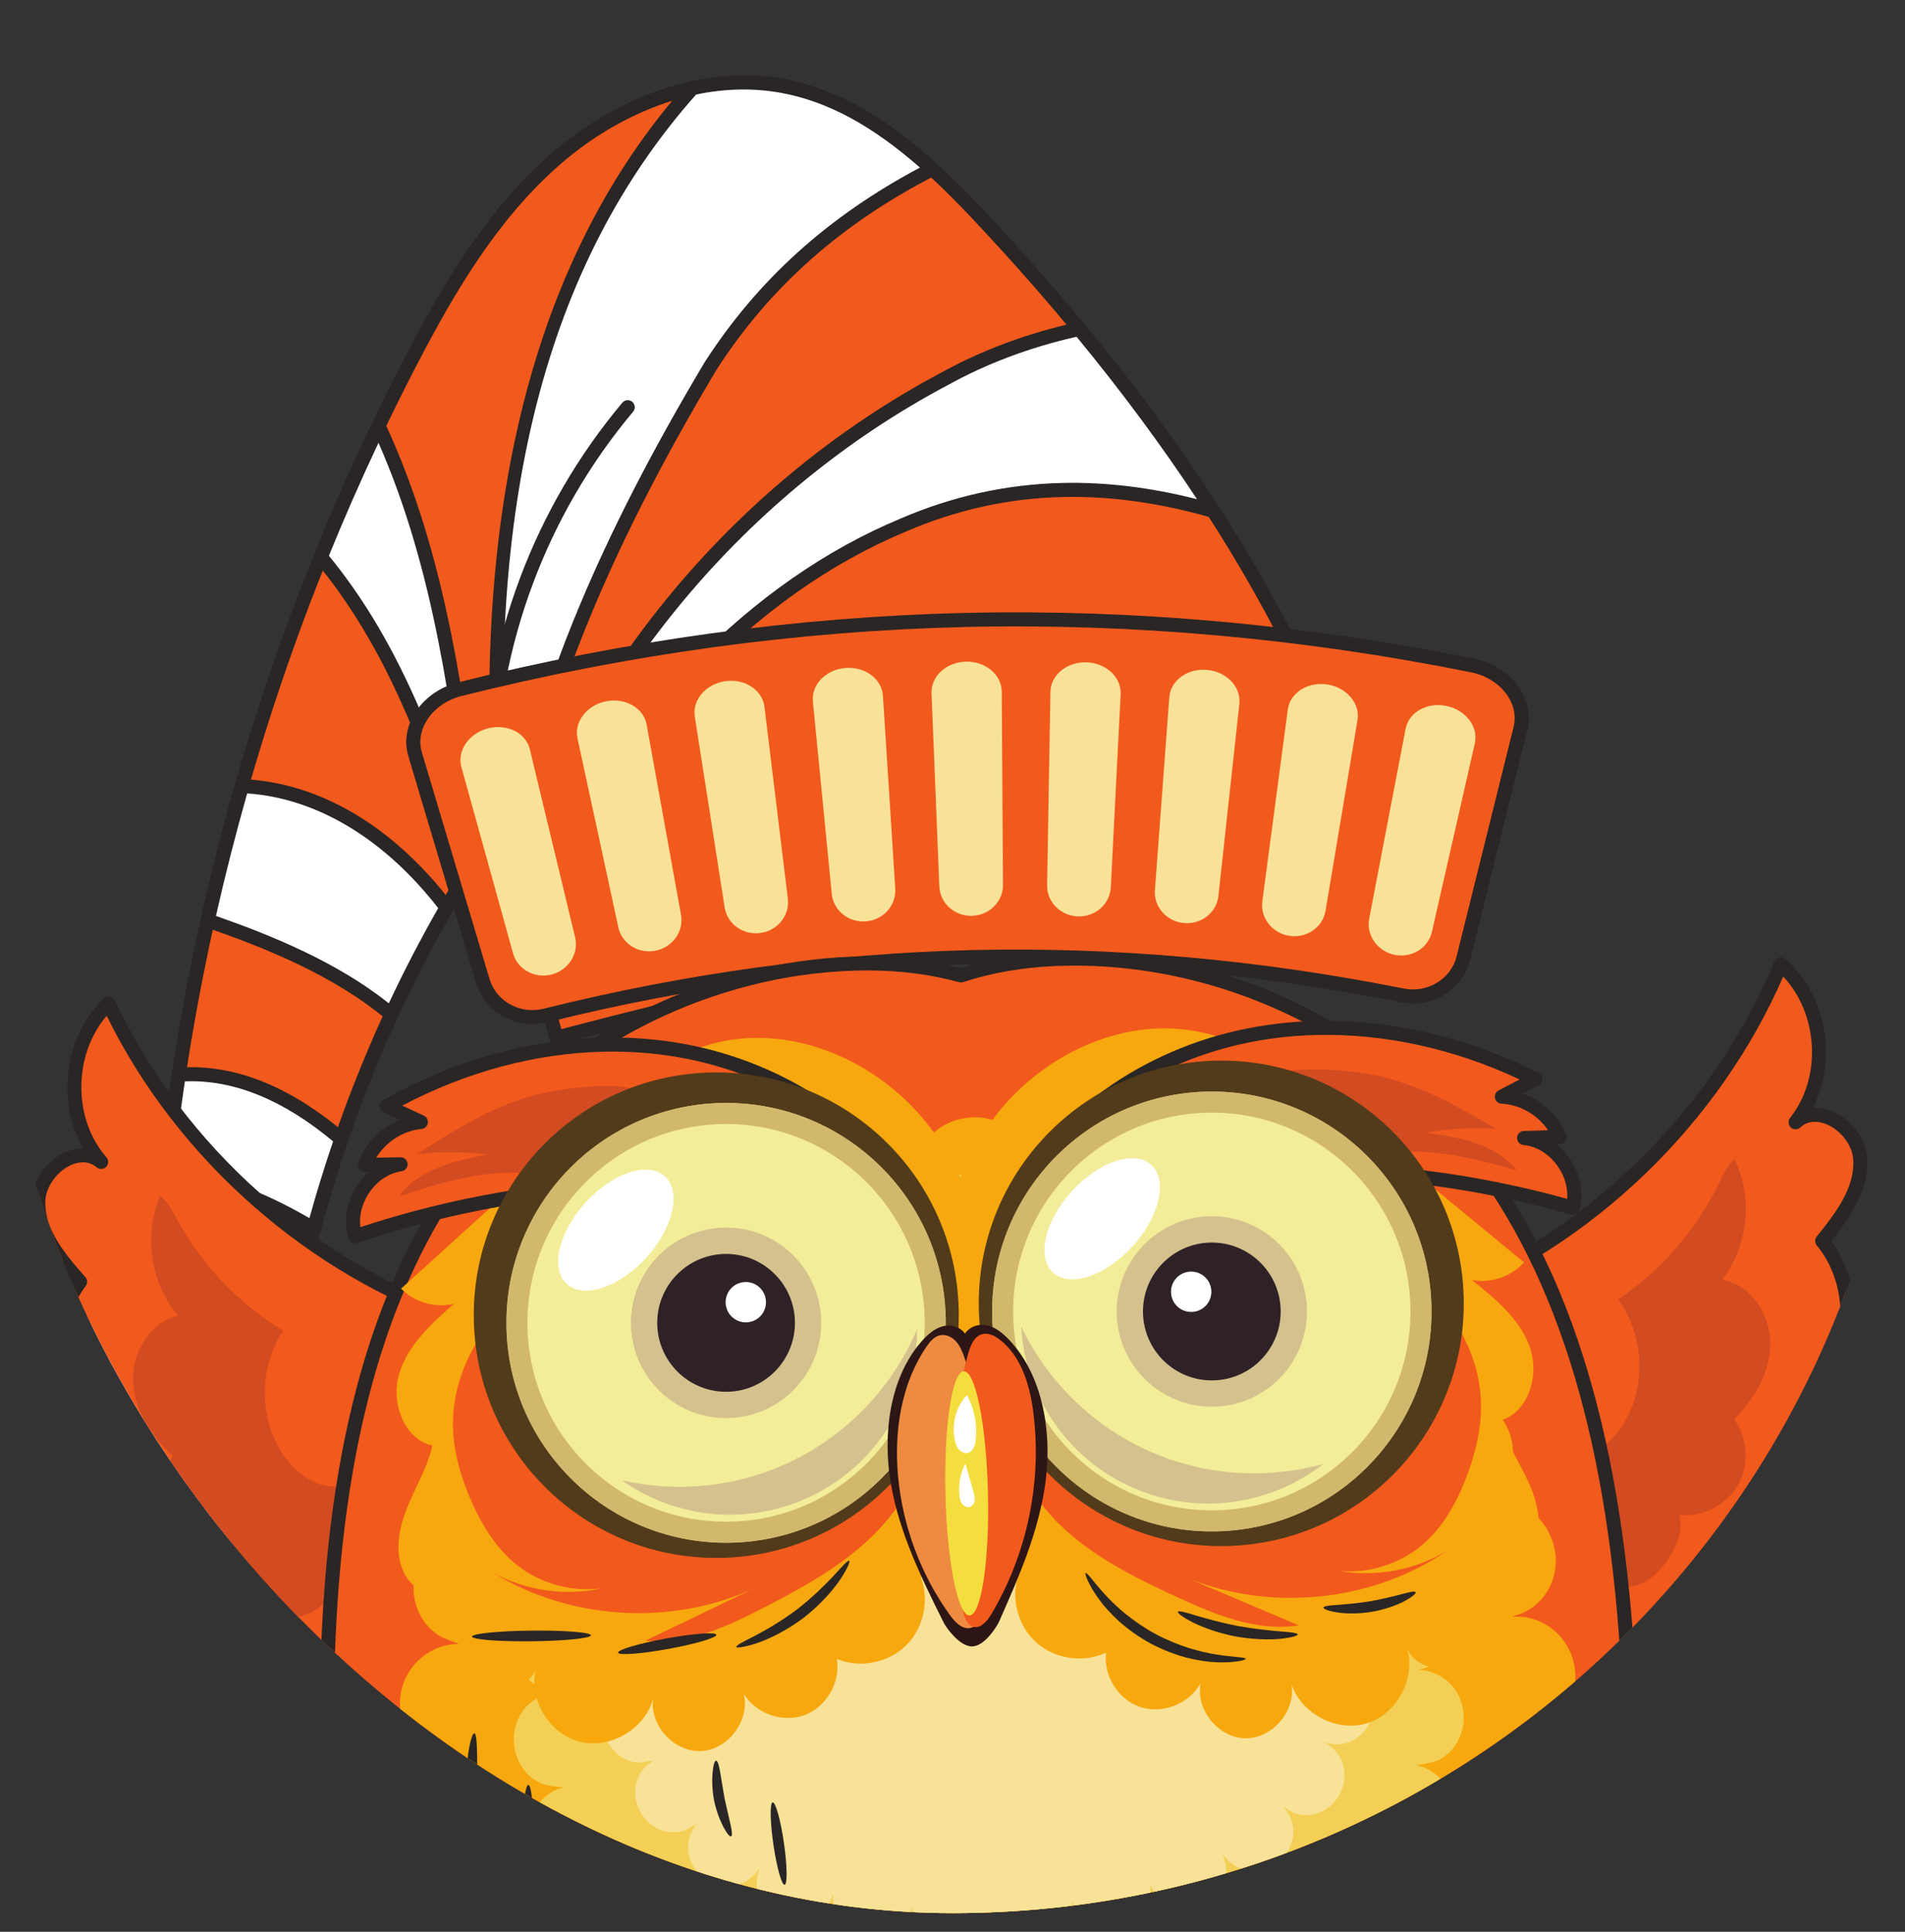 <svg width="72" height="73" viewBox="0 0 72 73" fill="none" xmlns="http://www.w3.org/2000/svg">
<rect x="0" y="0" width="72" height="73" fill="#333333" stroke="none"/>
<g clip-path="url(#clip0_5605_48582)">
<path d="M5.791 51.804C7.343 52.517 8.895 53.23 10.447 53.942C11.339 45.824 14.242 37.934 18.826 31.178C19.56 33.856 20.295 36.535 21.029 39.214C31.258 36.508 41.668 34.483 52.165 33.158C49.648 23.803 43.931 15.598 37.34 8.502C35.174 6.171 32.702 3.826 29.574 3.249C26.511 2.683 23.327 3.975 20.981 6.026C18.635 8.077 17.004 10.814 15.564 13.578C9.434 25.344 6.061 38.537 5.791 51.804Z" fill="#F2591D"/>
<path d="M6.06 51.635L10.225 53.548C11.168 45.507 14.062 37.728 18.607 31.028C18.665 30.943 18.767 30.898 18.87 30.916C18.972 30.933 19.055 31.007 19.082 31.108L21.215 38.89C31.244 36.249 41.54 34.245 51.829 32.933C49.588 24.84 44.782 16.904 37.145 8.683C35.103 6.484 32.66 4.089 29.526 3.51C29.001 3.413 28.457 3.37 27.908 3.383C25.622 3.437 23.161 4.473 21.156 6.226C18.796 8.289 17.187 11.038 15.799 13.701C9.722 25.367 6.355 38.481 6.06 51.635ZM10.454 54.208C10.414 54.209 10.374 54.201 10.337 54.184L5.681 52.045C5.584 52.001 5.524 51.904 5.526 51.799C5.797 38.504 9.186 25.245 15.329 13.456C16.741 10.746 18.381 7.946 20.806 5.826C22.904 3.992 25.488 2.909 27.895 2.852C28.481 2.838 29.062 2.884 29.623 2.987C32.76 3.567 35.279 5.893 37.534 8.321C45.323 16.707 50.193 24.808 52.421 33.089C52.441 33.163 52.428 33.242 52.386 33.306C52.343 33.37 52.275 33.412 52.199 33.422C41.746 34.741 31.281 36.776 21.097 39.471C20.955 39.508 20.811 39.425 20.773 39.284L18.724 31.808C14.346 38.427 11.578 46.078 10.711 53.971C10.702 54.056 10.652 54.131 10.578 54.174C10.54 54.196 10.497 54.207 10.454 54.208Z" fill="#292625"/>
<path d="M6.757 40.61C6.561 41.896 6.393 43.186 6.255 44.48C8.231 44.575 10.096 45.38 11.859 46.436C12.165 45.295 12.514 44.165 12.899 43.047C11.111 41.516 9.012 40.442 6.757 40.61Z" fill="white"/>
<path d="M6.549 44.233C8.156 44.362 9.806 44.939 11.695 46.031C11.959 45.076 12.259 44.103 12.59 43.133C10.702 41.555 8.822 40.791 6.988 40.863C6.818 41.996 6.671 43.127 6.549 44.233ZM11.866 46.702C11.817 46.703 11.767 46.69 11.724 46.664C9.674 45.437 7.933 44.827 6.243 44.745C6.17 44.742 6.102 44.708 6.054 44.653C6.007 44.597 5.984 44.524 5.992 44.452C6.127 43.182 6.296 41.876 6.495 40.57C6.514 40.448 6.615 40.355 6.738 40.346C6.849 40.337 6.96 40.332 7.071 40.329C9.049 40.283 11.069 41.13 13.072 42.845C13.155 42.916 13.186 43.031 13.15 43.134C12.761 44.264 12.413 45.398 12.116 46.505C12.095 46.585 12.037 46.651 11.96 46.682C11.929 46.695 11.898 46.701 11.866 46.702Z" fill="#292625"/>
<path d="M9.144 29.706C8.664 31.386 8.231 33.079 7.851 34.785C10.291 35.628 12.864 36.703 14.791 38.338C15.425 36.96 16.124 35.611 16.88 34.296C14.94 31.742 12.229 29.833 9.144 29.706Z" fill="white"/>
<path d="M8.162 34.612C10.214 35.33 12.731 36.345 14.695 37.915C15.262 36.705 15.889 35.497 16.562 34.317C14.521 31.693 11.97 30.163 9.342 29.982C8.903 31.53 8.506 33.085 8.162 34.612ZM14.797 38.603C14.733 38.605 14.669 38.583 14.62 38.54C12.617 36.842 9.904 35.776 7.765 35.036C7.637 34.992 7.563 34.859 7.592 34.727C7.966 33.05 8.402 31.335 8.89 29.632C8.923 29.514 9.037 29.431 9.155 29.44C12.064 29.561 14.882 31.228 17.091 34.135C17.156 34.22 17.163 34.335 17.11 34.428C16.354 35.744 15.655 37.097 15.032 38.449C14.997 38.524 14.929 38.579 14.848 38.597C14.832 38.601 14.814 38.603 14.797 38.603Z" fill="#292625"/>
<path d="M19.253 32.732C20.441 25.947 23.239 19.892 26.864 13.819C29.101 10.347 31.992 8.052 35.234 6.39C33.584 4.891 31.736 3.648 29.575 3.249C28.44 3.039 27.289 3.085 26.17 3.33C19.419 10.877 18.174 21.478 18.959 31.659C19.057 32.017 19.155 32.375 19.253 32.732" fill="white"/>
<path d="M26.31 3.572C20.602 9.997 18.28 19.138 19.214 31.513C20.366 25.86 22.684 20.304 26.636 13.683C28.634 10.582 31.296 8.177 34.77 6.333C32.945 4.732 31.271 3.832 29.526 3.51C28.502 3.321 27.41 3.342 26.31 3.572ZM19.259 32.998C19.137 33.001 19.029 32.92 18.997 32.803L18.703 31.73C18.698 31.713 18.695 31.697 18.694 31.68C17.734 19.223 20.183 9.625 25.972 3.153C26.01 3.111 26.059 3.083 26.113 3.071C27.31 2.809 28.503 2.781 29.623 2.987C31.559 3.345 33.398 4.364 35.412 6.194C35.477 6.252 35.508 6.339 35.497 6.425C35.486 6.512 35.432 6.587 35.355 6.627C31.797 8.45 29.093 10.85 27.087 13.963C22.901 20.976 20.564 26.781 19.514 32.778C19.492 32.901 19.389 32.992 19.265 32.998C19.263 32.998 19.261 32.998 19.259 32.998Z" fill="#292625"/>
<path d="M34.143 19.84C38.115 18.122 42.052 18.21 45.843 19.302C44.307 16.916 42.606 14.625 40.791 12.432C39.008 12.82 37.289 13.434 35.679 14.327C28.204 18.29 22.052 25.347 19.515 33.691C19.617 34.064 19.72 34.438 19.822 34.811C22.892 28.387 27.751 22.491 34.143 19.84" fill="white"/>
<path d="M19.792 33.695L19.892 34.063C23.382 27.063 28.387 21.94 34.041 19.595C35.99 18.752 38.045 18.299 40.144 18.25C41.778 18.211 43.49 18.418 45.241 18.864C43.893 16.82 42.364 14.759 40.69 12.726C38.925 13.125 37.284 13.741 35.808 14.56C28.216 18.584 22.235 25.732 19.792 33.695ZM19.828 35.077C19.818 35.077 19.808 35.077 19.798 35.075C19.688 35.066 19.596 34.988 19.566 34.881L19.259 33.761C19.246 33.713 19.247 33.662 19.261 33.614C21.731 25.489 27.822 18.192 35.555 14.092C37.116 13.227 38.86 12.58 40.734 12.172C40.83 12.15 40.932 12.186 40.995 12.262C42.873 14.532 44.571 16.84 46.042 19.121C46.085 19.167 46.112 19.228 46.113 19.296C46.117 19.443 46.001 19.564 45.854 19.568C45.853 19.568 45.851 19.568 45.849 19.568C45.823 19.568 45.796 19.565 45.77 19.557C43.836 19 41.947 18.739 40.156 18.781C38.126 18.828 36.138 19.267 34.248 20.084C28.542 22.45 23.505 27.72 20.061 34.926C20.018 35.017 19.927 35.074 19.828 35.077Z" fill="#292625"/>
<path d="M12.125 21.048C14.896 24.376 16.427 28.589 17.733 32.867C17.833 32.705 17.936 32.544 18.038 32.384C17.343 26.789 16.693 21.218 14.31 16.102C13.531 17.728 12.801 19.377 12.125 21.048" fill="white"/>
<path d="M12.431 21.001C14.857 23.963 16.333 27.524 17.712 31.899C17.077 26.788 16.41 21.516 14.305 16.732C13.63 18.165 13.001 19.598 12.431 21.001ZM17.74 33.132C17.727 33.133 17.713 33.132 17.699 33.13C17.596 33.117 17.51 33.044 17.48 32.944C16.019 28.159 14.515 24.334 11.922 21.218C11.86 21.143 11.843 21.04 11.88 20.949C12.538 19.321 13.275 17.651 14.071 15.987C14.115 15.894 14.216 15.837 14.312 15.836C14.415 15.836 14.508 15.896 14.551 15.989C16.897 21.027 17.588 26.589 18.255 31.968L18.302 32.351C18.31 32.412 18.296 32.474 18.263 32.526L18.166 32.678C18.097 32.788 18.027 32.897 17.959 33.007C17.912 33.084 17.828 33.13 17.74 33.132Z" fill="#292625"/>
<path d="M18.474 29.688C18.47 29.688 18.467 29.688 18.463 29.688C18.317 29.685 18.2 29.564 18.202 29.418C18.298 24.231 20.187 19.188 23.522 15.217C23.617 15.104 23.784 15.09 23.896 15.184C24.008 15.279 24.022 15.446 23.928 15.559C20.671 19.437 18.826 24.362 18.733 29.427C18.73 29.57 18.616 29.684 18.474 29.688Z" fill="#292625"/>
<path d="M52.973 37.61C42.083 35.436 31.426 35.686 20.65 38.367C19.621 38.643 18.549 38.079 18.249 37.074C17.395 34.215 16.541 31.356 15.688 28.497C15.387 27.492 16.127 26.38 17.348 26.052C30.099 22.851 42.808 22.553 55.695 25.154C56.93 25.425 57.721 26.501 57.468 27.52C56.749 30.415 56.03 33.311 55.311 36.206C55.058 37.224 54.014 37.838 52.973 37.61Z" fill="#F2591D"/>
<path d="M36.762 35.902C42.115 35.777 47.586 36.264 53.025 37.35C53.948 37.551 54.842 36.992 55.053 36.142L57.21 27.456C57.301 27.089 57.231 26.693 57.012 26.341C56.726 25.88 56.225 25.542 55.638 25.414C49.248 24.124 42.8 23.545 36.476 23.693C30.153 23.841 23.738 24.721 17.412 26.309C16.835 26.464 16.351 26.825 16.087 27.298C15.885 27.661 15.833 28.059 15.941 28.421L18.503 36.997C18.714 37.706 19.397 38.188 20.162 38.171C20.303 38.167 20.444 38.147 20.581 38.11C25.967 36.77 31.41 36.028 36.762 35.902ZM53.463 37.922C53.28 37.927 53.096 37.909 52.916 37.87C47.52 36.793 42.088 36.309 36.775 36.433C31.461 36.558 26.058 37.295 20.713 38.624C20.54 38.671 20.357 38.697 20.174 38.702C19.171 38.725 18.274 38.087 17.994 37.15L15.433 28.573C15.284 28.073 15.351 27.528 15.624 27.04C15.957 26.442 16.56 25.988 17.278 25.795C23.648 24.196 30.101 23.311 36.464 23.162C42.827 23.013 49.314 23.596 55.748 24.894C56.478 25.054 57.102 25.479 57.463 26.061C57.758 26.536 57.851 27.077 57.725 27.584L55.568 36.27C55.332 37.219 54.467 37.899 53.463 37.922Z" fill="#292625"/>
<path d="M21.736 35.417C21.885 36.035 21.487 36.66 20.85 36.825C20.213 36.99 19.561 36.638 19.391 36.026C18.74 33.679 18.089 31.332 17.438 28.985C17.268 28.373 17.716 27.713 18.441 27.525C19.166 27.337 19.876 27.696 20.025 28.314C20.596 30.681 21.166 33.049 21.736 35.417Z" fill="#F8E298"/>
<path d="M25.739 34.572C25.852 35.197 25.421 35.798 24.777 35.926C24.133 36.054 23.504 35.664 23.37 35.043C22.855 32.662 22.341 30.282 21.826 27.901C21.692 27.28 22.175 26.648 22.907 26.502C23.64 26.357 24.327 26.757 24.44 27.382C24.873 29.779 25.306 32.175 25.739 34.572Z" fill="#F8E298"/>
<path d="M29.777 33.961C29.854 34.592 29.389 35.166 28.74 35.257C28.091 35.347 27.487 34.922 27.389 34.294C27.012 31.888 26.635 29.481 26.259 27.075C26.161 26.447 26.678 25.844 27.416 25.741C28.154 25.638 28.816 26.077 28.893 26.708C29.188 29.126 29.482 31.544 29.777 33.961Z" fill="#F8E298"/>
<path d="M33.837 33.584C33.877 34.218 33.381 34.765 32.729 34.818C32.077 34.87 31.498 34.411 31.436 33.779C31.199 31.355 30.961 28.931 30.723 26.507C30.661 25.875 31.211 25.302 31.953 25.242C32.695 25.181 33.33 25.658 33.371 26.292C33.526 28.723 33.681 31.153 33.837 33.584Z" fill="#F8E298"/>
<path d="M37.908 33.44C37.912 34.076 37.386 34.593 36.732 34.608C36.078 34.624 35.527 34.132 35.502 33.497C35.403 31.063 35.305 28.63 35.207 26.196C35.181 25.561 35.763 25.021 36.507 25.003C37.251 24.986 37.857 25.498 37.861 26.134C37.877 28.569 37.893 31.005 37.908 33.44Z" fill="#F8E298"/>
<path d="M41.983 33.532C41.951 34.166 41.394 34.652 40.74 34.63C40.087 34.608 39.565 34.085 39.576 33.449C39.617 31.014 39.659 28.579 39.701 26.144C39.711 25.509 40.324 25.003 41.067 25.028C41.811 25.053 42.388 25.6 42.355 26.235C42.231 28.667 42.107 31.099 41.983 33.532Z" fill="#F8E298"/>
<path d="M46.051 33.857C45.982 34.489 45.398 34.942 44.746 34.882C44.094 34.822 43.602 34.27 43.65 33.636C43.831 31.208 44.012 28.779 44.194 26.35C44.241 25.716 44.881 25.247 45.623 25.315C46.365 25.383 46.91 25.962 46.842 26.593C46.578 29.015 46.314 31.436 46.051 33.857Z" fill="#F8E298"/>
<path d="M50.099 34.418C49.995 35.044 49.384 35.463 48.735 35.365C48.086 35.268 47.627 34.688 47.71 34.058C48.031 31.644 48.351 29.23 48.672 26.815C48.755 26.185 49.423 25.753 50.161 25.864C50.9 25.976 51.412 26.585 51.307 27.212C50.904 29.614 50.502 32.016 50.099 34.418Z" fill="#F8E298"/>
<path d="M54.12 35.213C53.979 35.832 53.344 36.215 52.7 36.079C52.056 35.944 51.629 35.339 51.749 34.715C52.208 32.323 52.667 29.931 53.126 27.539C53.246 26.915 53.939 26.523 54.672 26.677C55.404 26.831 55.883 27.469 55.742 28.089C55.201 30.463 54.661 32.838 54.12 35.213Z" fill="#F8E298"/>
<path d="M12.17 53.332C12.237 56.221 9.952 58.618 7.066 58.685C4.179 58.753 1.784 56.465 1.717 53.576C1.649 50.687 3.934 48.29 6.821 48.223C9.707 48.155 12.102 50.443 12.17 53.332Z" fill="white"/>
<path d="M6.827 48.489C4.092 48.553 1.918 50.832 1.982 53.57C2.047 56.309 4.324 58.484 7.06 58.42C9.796 58.356 11.969 56.076 11.905 53.338C11.841 50.6 9.563 48.425 6.827 48.489ZM7.072 58.951C4.044 59.022 1.523 56.614 1.452 53.583C1.381 50.552 3.787 48.028 6.815 47.958C9.843 47.887 12.364 50.295 12.435 53.326C12.506 56.357 10.101 58.88 7.072 58.951Z" fill="#292625"/>
<path d="M10.95 54.024C10.599 55.237 9.844 56.33 8.834 57.088C9.497 56.962 10.081 56.524 10.445 55.955C10.809 55.387 10.964 54.699 10.95 54.024Z" fill="#D3CFD2"/>
<path d="M7.922 50.148C9.315 50.952 10.198 52.567 10.123 54.175C10.39 53.328 10.395 52.377 10.008 51.578C9.622 50.779 8.808 50.168 7.922 50.148Z" fill="#D3CFD2"/>
<path d="M8.416 56.019C8.935 55.703 9.205 55.071 9.207 54.463C9.209 53.855 8.978 53.268 8.681 52.737C8.56 52.522 8.398 52.292 8.154 52.259C8.606 53.464 8.996 54.87 8.416 56.019Z" fill="#D3CFD2"/>
<path d="M4.927 55.877C5.248 55.922 5.575 55.882 5.894 55.826C6.475 55.724 7.046 55.566 7.598 55.358C7.369 55.783 7.033 56.15 6.629 56.414C6.467 56.52 6.291 56.611 6.1 56.653C5.84 56.709 5.567 56.668 5.311 56.594C4.58 56.383 3.933 55.895 3.529 55.251C3.965 55.524 4.418 55.804 4.927 55.877Z" fill="#D3CFD2"/>
<path d="M6.277 57.114C6.83 57.265 7.44 57.197 7.947 56.93C7.999 56.903 8.075 56.879 8.105 56.929C8.12 56.953 8.115 56.984 8.107 57.012C8.001 57.409 7.569 57.663 7.159 57.649C6.748 57.634 6.37 57.397 6.096 57.091C6.156 57.08 6.218 57.098 6.277 57.114Z" fill="#D3CFD2"/>
<path d="M5.226 54.973C5.06 55.11 4.819 55.124 4.614 55.061C4.408 54.998 4.231 54.868 4.062 54.736C3.687 54.442 3.32 54.109 3.129 53.673C2.81 52.946 3.047 52.088 3.443 51.401C3.391 52.052 3.343 52.734 3.6 53.334C3.862 53.949 4.983 54.351 5.226 54.973Z" fill="#D3CFD2"/>
<path d="M6.833 51.12C6.456 50.745 5.869 50.615 5.357 50.754C4.844 50.892 4.415 51.282 4.185 51.761C3.995 51.364 4.139 50.859 4.459 50.558C4.779 50.256 5.241 50.139 5.679 50.161C5.958 50.174 6.241 50.243 6.467 50.407C6.692 50.571 6.851 50.842 6.833 51.12Z" fill="#D3CFD2"/>
<path d="M64.066 60.778C63.266 61.388 62.334 61.921 61.328 61.908C59.666 61.885 58.409 60.423 57.55 58.998C55.739 55.995 54.631 52.57 54.337 49.075C60.129 46.858 64.932 42.178 67.303 36.444C68.971 37.886 69.234 40.682 67.863 42.409C68.718 41.612 70.228 42.623 70.307 43.79C70.387 44.956 69.607 45.986 68.87 46.893C70.051 48.32 70.146 50.542 69.09 52.064C68.656 55.48 66.803 58.692 64.066 60.778Z" fill="#F2591D"/>
<path d="M54.619 49.251C54.934 52.633 56.024 55.953 57.778 58.862C58.88 60.69 60.076 61.625 61.332 61.642C62.118 61.654 62.927 61.312 63.906 60.567C66.605 58.51 68.399 55.399 68.827 52.031C68.832 51.989 68.848 51.948 68.872 51.913C69.863 50.486 69.774 48.401 68.665 47.063C68.585 46.966 68.584 46.824 68.664 46.726C69.43 45.783 70.113 44.85 70.043 43.808C69.994 43.09 69.251 42.375 68.57 42.391C68.368 42.395 68.191 42.467 68.044 42.604C67.943 42.699 67.785 42.699 67.683 42.605C67.582 42.51 67.57 42.353 67.656 42.244C68.87 40.716 68.724 38.312 67.397 36.902C64.986 42.45 60.244 47.037 54.619 49.251ZM61.438 62.173C61.4 62.174 61.363 62.174 61.325 62.173C59.873 62.154 58.527 61.132 57.323 59.136C55.493 56.101 54.37 52.629 54.073 49.097C54.063 48.979 54.132 48.869 54.243 48.827C59.936 46.647 64.727 41.98 67.058 36.343C67.091 36.264 67.159 36.206 67.242 36.186C67.326 36.166 67.412 36.188 67.477 36.244C69.037 37.592 69.441 40.039 68.526 41.861C69.51 41.815 70.503 42.755 70.572 43.772C70.651 44.938 69.961 45.955 69.209 46.896C70.32 48.395 70.385 50.608 69.345 52.162C68.884 55.645 67.022 58.86 64.227 60.989C63.194 61.777 62.308 62.153 61.438 62.173Z" fill="#292625"/>
<path d="M63.458 57.25C63.627 57.771 63.413 58.34 63.123 58.805C62.832 59.272 62.438 59.705 61.917 59.883C61.117 60.157 60.201 59.737 59.69 59.063C59.18 58.388 59.006 57.516 58.959 56.672C58.935 56.234 58.944 55.78 59.123 55.38C59.166 55.286 59.221 55.192 59.31 55.14C59.394 55.091 59.494 55.086 59.59 55.075C60.407 54.979 61.075 54.346 61.468 53.623C62.228 52.223 62.099 50.386 61.152 49.105C62.785 48.004 64.119 46.465 64.978 44.691C65.133 44.37 65.282 44.031 65.555 43.801C66.266 45.243 66.08 47.083 65.094 48.352C66.167 48.542 66.906 49.665 66.909 50.755C66.911 51.846 66.314 52.864 65.54 53.631C66.062 54.339 66.12 55.359 65.681 56.121C65.243 56.884 64.332 57.346 63.458 57.25Z" fill="#D34B20"/>
<path d="M8.477 62.079C9.305 62.651 10.26 63.14 11.264 63.08C12.923 62.979 14.111 61.46 14.902 59.997C16.571 56.912 17.518 53.439 17.647 49.934C11.759 47.99 6.742 43.54 4.105 37.924C2.506 39.442 2.374 42.247 3.824 43.908C2.933 43.152 1.472 44.232 1.448 45.401C1.424 46.571 2.25 47.563 3.029 48.434C1.916 49.915 1.925 52.139 3.051 53.61C3.645 57.001 5.645 60.124 8.477 62.079Z" fill="#F2591D"/>
<path d="M3.118 43.922C2.437 43.938 1.728 44.688 1.712 45.407C1.691 46.452 2.416 47.351 3.226 48.258C3.311 48.352 3.317 48.493 3.241 48.594C2.197 49.982 2.205 52.069 3.261 53.449C3.287 53.483 3.304 53.522 3.311 53.565C3.897 56.909 5.834 59.932 8.627 61.861C9.599 62.532 10.402 62.836 11.154 62.819C11.195 62.825 11.216 62.817 11.248 62.815C12.501 62.739 13.652 61.748 14.668 59.871C16.284 56.883 17.218 53.516 17.373 50.122C11.651 48.174 6.699 43.814 4.032 38.385C2.772 39.855 2.74 42.264 4.023 43.733C4.115 43.838 4.11 43.995 4.013 44.095C3.916 44.193 3.758 44.201 3.652 44.111C3.499 43.981 3.319 43.918 3.118 43.922ZM11.167 63.35C11.167 63.35 11.167 63.35 11.166 63.35C10.297 63.37 9.394 63.036 8.325 62.298C5.434 60.301 3.423 57.178 2.8 53.719C1.688 52.216 1.649 50.003 2.69 48.453C1.893 47.548 1.158 46.565 1.182 45.396C1.203 44.378 2.156 43.394 3.136 43.391C2.137 41.615 2.426 39.151 3.922 37.731C3.983 37.673 4.068 37.647 4.153 37.663C4.237 37.679 4.308 37.734 4.344 37.811C6.937 43.333 11.941 47.77 17.73 49.682C17.842 49.718 17.916 49.825 17.912 49.944C17.781 53.486 16.821 57.006 15.135 60.124C14.026 62.173 12.729 63.257 11.28 63.345C11.242 63.347 11.204 63.349 11.167 63.35Z" fill="#292625"/>
<path d="M8.78 58.529C8.637 59.058 8.877 59.616 9.188 60.067C9.501 60.52 9.915 60.934 10.443 61.088C11.255 61.324 12.151 60.861 12.629 60.164C13.108 59.467 13.24 58.587 13.247 57.742C13.251 57.303 13.221 56.85 13.023 56.459C12.976 56.367 12.917 56.276 12.825 56.228C12.74 56.183 12.639 56.183 12.542 56.176C11.722 56.118 11.025 55.518 10.599 54.814C9.774 53.45 9.817 51.61 10.703 50.286C9.021 49.263 7.615 47.787 6.675 46.056C6.504 45.742 6.34 45.41 6.056 45.194C5.414 46.667 5.687 48.496 6.73 49.718C5.667 49.958 4.981 51.114 5.03 52.203C5.078 53.293 5.723 54.282 6.532 55.011C6.043 55.743 6.033 56.765 6.507 57.506C6.981 58.248 7.912 58.667 8.78 58.529Z" fill="#D34B20"/>
<path d="M61.309 60.15C60.647 53.572 58.861 46.766 54.274 42.01C50.572 38.172 45.193 36.017 39.868 36.24C38.682 36.289 37.461 36.486 36.32 36.859C35.162 36.539 33.933 36.401 32.746 36.407C27.417 36.433 22.144 38.838 18.626 42.844C14.267 47.81 12.8 54.692 12.447 61.293C12.186 66.156 12.458 71.129 14.12 75.706C15.781 80.283 18.966 84.451 23.369 86.523C23.546 86.173 23.723 85.822 23.9 85.471C24.251 87.235 25.579 88.77 27.273 89.369C28.966 89.968 30.963 89.609 32.343 88.458C34.017 88.821 35.828 89.152 37.542 89.103C39.257 89.072 41.05 88.656 42.706 88.216C44.138 89.301 46.15 89.566 47.813 88.888C49.477 88.211 50.731 86.615 50.999 84.837C51.193 85.179 51.386 85.521 51.579 85.863C55.88 83.587 58.867 79.274 60.312 74.625C61.758 69.975 61.797 64.995 61.309 60.15Z" fill="#F2591D"/>
<path d="M42.7 87.95C42.759 87.949 42.818 87.967 42.866 88.004C43.742 88.668 44.855 89.019 45.999 88.992C46.6 88.978 47.177 88.861 47.713 88.642C49.296 87.998 50.483 86.489 50.737 84.798C50.754 84.686 50.84 84.597 50.951 84.576C51.064 84.555 51.175 84.608 51.231 84.706L51.682 85.505C55.5 83.395 58.545 79.417 60.059 74.546C61.313 70.513 61.627 65.948 61.046 60.176C60.231 52.09 57.954 46.208 54.083 42.194C50.45 38.427 45.118 36.284 39.88 36.505C38.661 36.556 37.459 36.766 36.402 37.112C36.353 37.128 36.299 37.129 36.249 37.115C35.178 36.819 33.967 36.666 32.747 36.672C27.515 36.693 22.278 39.087 18.826 43.019C15.146 47.211 13.147 53.192 12.712 61.308C12.402 67.099 12.928 71.645 14.37 75.615C16.11 80.41 19.338 84.242 23.25 86.171L23.664 85.352C23.715 85.251 23.823 85.192 23.937 85.208C24.049 85.224 24.139 85.308 24.161 85.42C24.494 87.097 25.751 88.549 27.362 89.118C27.907 89.312 28.489 89.402 29.09 89.388C30.234 89.361 31.329 88.959 32.173 88.254C32.236 88.201 32.319 88.181 32.399 88.199C34.041 88.554 35.793 88.878 37.473 88.839L37.535 88.837L37.6 88.836C39.28 88.796 41.014 88.391 42.638 87.959C42.658 87.954 42.679 87.951 42.7 87.95ZM46.012 89.523C44.794 89.552 43.606 89.191 42.651 88.505C41.031 88.933 39.305 89.327 37.612 89.367L37.547 89.368L37.485 89.37C35.793 89.409 34.05 89.096 32.412 88.745C31.49 89.475 30.32 89.891 29.102 89.919C28.436 89.935 27.791 89.834 27.184 89.619C25.624 89.067 24.364 87.768 23.826 86.208L23.607 86.643C23.542 86.771 23.387 86.825 23.257 86.763C19.114 84.814 15.693 80.817 13.871 75.796C12.404 71.757 11.868 67.144 12.182 61.279C12.624 53.04 14.666 46.953 18.427 42.669C21.978 38.624 27.355 36.169 32.745 36.141C34.001 36.135 35.201 36.283 36.313 36.583C37.41 36.231 38.602 36.027 39.857 35.974C45.248 35.747 50.728 37.951 54.465 41.825C58.422 45.928 60.747 51.914 61.574 60.123C62.162 65.968 61.842 70.601 60.566 74.704C58.98 79.803 55.75 83.957 51.703 86.098C51.577 86.165 51.419 86.119 51.348 85.994L51.108 85.569C50.644 87.153 49.446 88.51 47.913 89.134C47.317 89.377 46.678 89.508 46.012 89.523Z" fill="#292625"/>
<path d="M59.579 66.936C59.249 66.147 58.49 65.622 57.634 65.6C57.634 65.613 58.324 65.381 58.403 65.338C58.693 65.181 58.943 64.956 59.134 64.687C59.48 64.2 59.602 63.589 59.514 63.002C59.344 61.87 58.322 61.008 57.17 61.094C57.169 61.088 57.169 61.082 57.168 61.077C58.377 60.8 59.045 59.556 58.719 58.379C58.572 57.848 58.266 57.385 57.806 57.075C57.543 56.898 57.24 56.787 56.926 56.748C56.828 56.735 56.002 56.789 56.012 56.815C57.12 56.271 57.501 54.903 56.907 53.832C56.315 52.766 55.011 52.305 53.925 52.943C53.932 52.953 54.389 52.392 54.433 52.314C54.579 52.054 54.662 51.767 54.686 51.47C54.736 50.872 54.512 50.265 54.112 49.822C53.297 48.917 51.926 48.761 51.011 49.618C51.014 49.62 51.323 49.025 51.349 48.943C51.446 48.645 51.469 48.331 51.426 48.021C51.345 47.431 51.003 46.9 50.527 46.548C49.545 45.816 48.145 45.977 47.437 47.005C47.446 47.01 47.619 46.312 47.625 46.222C47.647 45.9 47.591 45.578 47.467 45.28C47.249 44.757 46.818 44.344 46.304 44.114C45.188 43.609 43.855 44.069 43.385 45.222C43.387 45.223 43.417 44.555 43.407 44.47C43.369 44.161 43.259 43.869 43.092 43.607C42.79 43.132 42.295 42.802 41.752 42.666C40.528 42.361 39.261 43.087 39.045 44.359C39.054 44.36 38.917 43.656 38.884 43.571C38.778 43.294 38.613 43.047 38.401 42.842C37.971 42.426 37.368 42.196 36.769 42.223C36.161 42.25 35.591 42.475 35.171 42.925C34.969 43.141 34.818 43.398 34.726 43.68C34.698 43.766 34.598 44.476 34.606 44.475C34.332 43.251 33.119 42.614 31.935 42.89C31.385 43.018 30.888 43.368 30.583 43.841C30.414 44.103 30.304 44.396 30.267 44.705C30.255 44.8 30.304 45.566 30.318 45.561C29.786 44.431 28.462 44.066 27.366 44.594C26.83 44.852 26.409 45.33 26.223 45.895C26.134 46.163 26.101 46.445 26.128 46.726C26.138 46.821 26.35 47.56 26.363 47.552C25.601 46.56 24.228 46.488 23.272 47.239C22.803 47.606 22.494 48.164 22.434 48.756C22.405 49.037 22.433 49.32 22.521 49.589C22.55 49.68 22.918 50.357 22.93 50.346C21.97 49.537 20.613 49.767 19.841 50.709C19.067 51.654 19.215 53.074 20.201 53.803C20.204 53.798 19.561 53.601 19.477 53.59C19.161 53.548 18.836 53.578 18.535 53.685C17.96 53.889 17.526 54.317 17.258 54.859C16.715 55.958 17.18 57.309 18.31 57.793C18.319 57.767 17.489 57.755 17.392 57.773C17.079 57.828 16.783 57.955 16.53 58.146C16.087 58.479 15.807 58.958 15.685 59.495C15.545 60.114 15.667 60.784 16.047 61.296C16.213 61.521 16.424 61.711 16.665 61.852C16.739 61.895 17.374 62.136 17.375 62.128C16.29 62.101 15.341 62.907 15.153 63.969C14.924 65.26 15.8 66.533 17.135 66.634C17.135 66.62 16.437 66.819 16.356 66.857C16.088 66.985 15.846 67.17 15.651 67.396C15.262 67.848 15.091 68.45 15.136 69.039C15.179 69.609 15.411 70.139 15.825 70.537C16.041 70.742 16.303 70.896 16.585 70.991C16.676 71.022 17.502 71.137 17.497 71.105C16.255 71.399 15.638 72.642 15.955 73.84C16.101 74.39 16.483 74.885 16.973 75.167C17.253 75.329 17.562 75.424 17.886 75.435C17.975 75.439 18.783 75.324 18.767 75.29C17.589 75.901 17.358 77.323 18.065 78.39C18.377 78.862 18.893 79.221 19.452 79.322C19.756 79.376 20.07 79.366 20.367 79.279C20.455 79.253 21.229 78.857 21.191 78.819C20.304 79.771 20.538 81.228 21.58 81.958C22.611 82.68 24.021 82.462 24.666 81.339C24.65 81.331 24.506 82.017 24.502 82.098C24.485 82.42 24.544 82.747 24.683 83.039C24.94 83.58 25.409 83.994 25.974 84.185C27.135 84.603 28.428 84.035 28.806 82.837C28.798 82.835 28.817 83.511 28.833 83.595C28.893 83.903 29.023 84.193 29.206 84.448C29.532 84.903 30.042 85.188 30.582 85.301C31.802 85.557 33.027 84.769 33.233 83.527C33.232 83.527 33.351 84.18 33.38 84.262C33.486 84.555 33.655 84.821 33.871 85.046C34.276 85.468 34.847 85.687 35.425 85.708C36.617 85.761 37.686 84.859 37.745 83.649C37.75 83.648 37.921 84.243 37.956 84.318C38.081 84.582 38.261 84.818 38.482 85.01C38.955 85.419 39.58 85.607 40.199 85.544C40.75 85.488 41.285 85.258 41.665 84.847C41.872 84.622 42.034 84.352 42.132 84.062C42.163 83.971 42.276 83.218 42.264 83.22C42.537 84.385 43.733 85.122 44.9 84.853C45.441 84.728 45.951 84.437 46.278 83.981C46.461 83.727 46.588 83.431 46.645 83.123C46.663 83.03 46.667 82.258 46.649 82.263C47.095 83.432 48.411 83.93 49.546 83.455C50.075 83.254 50.509 82.835 50.745 82.321C50.877 82.032 50.94 81.719 50.925 81.401C50.921 81.311 50.748 80.546 50.724 80.56C51.413 81.638 52.832 81.812 53.826 81.048C54.834 80.274 55.025 78.829 54.108 77.901C54.09 77.922 54.723 78.263 54.798 78.289C55.104 78.395 55.432 78.413 55.751 78.363C56.359 78.269 56.886 77.874 57.217 77.365C57.904 76.281 57.59 74.853 56.404 74.292C56.396 74.312 57.093 74.411 57.173 74.409C57.501 74.404 57.82 74.313 58.105 74.15C58.63 73.849 59.02 73.32 59.154 72.727C59.426 71.516 58.741 70.298 57.491 70.064C57.485 70.11 58.393 69.911 58.489 69.868C58.848 69.708 59.149 69.449 59.368 69.123C59.794 68.489 59.871 67.641 59.579 66.936C59.696 67.218 59.461 66.654 59.579 66.936Z" fill="#F7A80E"/>
<path d="M55.179 64.181C54.914 63.547 54.303 63.124 53.614 63.106C53.615 63.117 54.17 62.93 54.233 62.896C54.467 62.77 54.668 62.589 54.822 62.372C55.1 61.98 55.198 61.488 55.127 61.016C54.991 60.105 54.168 59.413 53.242 59.481C53.241 59.477 53.24 59.472 53.24 59.468C54.212 59.245 54.75 58.244 54.488 57.297C54.37 56.87 54.123 56.497 53.753 56.248C53.541 56.106 53.298 56.016 53.045 55.985C52.966 55.975 52.302 56.018 52.31 56.039C53.201 55.601 53.508 54.5 53.03 53.639C52.554 52.781 51.505 52.411 50.631 52.924C50.637 52.932 51.004 52.481 51.04 52.418C51.157 52.208 51.224 51.978 51.243 51.739C51.283 51.258 51.103 50.77 50.782 50.413C50.126 49.685 49.023 49.559 48.286 50.249C48.289 50.251 48.537 49.772 48.559 49.706C48.636 49.466 48.655 49.214 48.621 48.964C48.556 48.489 48.28 48.062 47.897 47.779C47.108 47.19 45.981 47.32 45.411 48.147C45.418 48.151 45.558 47.59 45.563 47.517C45.581 47.258 45.535 46.999 45.435 46.76C45.26 46.339 44.913 46.006 44.5 45.821C43.602 45.415 42.53 45.785 42.151 46.712C42.154 46.713 42.177 46.176 42.169 46.107C42.139 45.859 42.05 45.624 41.916 45.413C41.673 45.031 41.275 44.766 40.838 44.657C39.853 44.411 38.834 44.995 38.66 46.019C38.667 46.019 38.557 45.453 38.531 45.384C38.446 45.162 38.313 44.963 38.142 44.798C37.796 44.463 37.311 44.278 36.829 44.3C36.34 44.322 35.882 44.503 35.544 44.864C35.382 45.038 35.259 45.246 35.186 45.472C35.163 45.541 35.083 46.112 35.089 46.111C34.869 45.127 33.893 44.614 32.94 44.836C32.498 44.939 32.098 45.221 31.852 45.602C31.717 45.812 31.628 46.048 31.598 46.297C31.589 46.373 31.628 46.99 31.639 46.985C31.212 46.076 30.147 45.782 29.265 46.207C28.834 46.415 28.494 46.799 28.345 47.254C28.274 47.469 28.247 47.696 28.269 47.923C28.277 47.999 28.447 48.593 28.458 48.587C27.845 47.789 26.74 47.731 25.971 48.335C25.594 48.63 25.345 49.079 25.297 49.555C25.274 49.782 25.296 50.009 25.367 50.226C25.391 50.299 25.686 50.844 25.695 50.834C24.924 50.184 23.831 50.369 23.211 51.127C22.588 51.887 22.707 53.029 23.5 53.616C23.503 53.612 22.986 53.453 22.918 53.444C22.664 53.41 22.402 53.435 22.16 53.52C21.697 53.685 21.349 54.029 21.133 54.466C20.696 55.349 21.07 56.436 21.979 56.826C21.986 56.805 21.319 56.795 21.24 56.809C20.989 56.854 20.751 56.956 20.547 57.109C20.191 57.378 19.966 57.763 19.868 58.195C19.755 58.693 19.853 59.232 20.159 59.644C20.292 59.825 20.462 59.978 20.656 60.091C20.716 60.126 21.226 60.319 21.227 60.313C20.354 60.291 19.591 60.94 19.439 61.795C19.255 62.833 19.96 63.857 21.034 63.938C21.034 63.927 20.472 64.087 20.407 64.118C20.191 64.221 19.997 64.37 19.84 64.551C19.528 64.915 19.39 65.4 19.425 65.873C19.46 66.331 19.647 66.758 19.98 67.078C20.154 67.243 20.365 67.367 20.591 67.443C20.665 67.468 21.329 67.561 21.325 67.535C20.326 67.771 19.829 68.772 20.085 69.735C20.201 70.178 20.509 70.576 20.904 70.803C21.129 70.933 21.378 71.01 21.638 71.019C21.71 71.022 22.36 70.929 22.347 70.902C21.399 71.394 21.214 72.537 21.782 73.396C22.033 73.775 22.448 74.064 22.898 74.145C23.143 74.189 23.395 74.181 23.634 74.111C23.705 74.09 24.327 73.772 24.297 73.741C23.584 74.507 23.771 75.679 24.61 76.266C25.44 76.847 26.573 76.671 27.093 75.768C27.079 75.762 26.963 76.313 26.96 76.378C26.947 76.637 26.995 76.901 27.106 77.135C27.313 77.571 27.69 77.904 28.145 78.058C29.079 78.394 30.119 77.937 30.423 76.974C30.417 76.972 30.432 77.516 30.445 77.583C30.493 77.831 30.598 78.064 30.745 78.269C31.007 78.635 31.417 78.865 31.852 78.956C32.834 79.162 33.819 78.527 33.984 77.528C33.983 77.528 34.079 78.054 34.103 78.12C34.187 78.356 34.324 78.57 34.498 78.75C34.823 79.09 35.283 79.266 35.748 79.283C36.707 79.325 37.567 78.6 37.615 77.626C37.618 77.626 37.756 78.105 37.784 78.165C37.885 78.377 38.03 78.567 38.207 78.721C38.587 79.05 39.09 79.202 39.588 79.151C40.032 79.106 40.463 78.921 40.768 78.59C40.934 78.409 41.065 78.192 41.144 77.959C41.169 77.886 41.259 77.28 41.249 77.281C41.47 78.219 42.431 78.811 43.371 78.595C43.806 78.495 44.216 78.26 44.479 77.894C44.626 77.689 44.728 77.451 44.775 77.204C44.789 77.129 44.792 76.507 44.778 76.511C45.137 77.452 46.195 77.853 47.108 77.471C47.534 77.309 47.883 76.972 48.072 76.558C48.179 76.325 48.229 76.074 48.218 75.818C48.214 75.746 48.075 75.131 48.055 75.142C48.61 76.009 49.751 76.148 50.551 75.534C51.362 74.912 51.516 73.749 50.778 73.003C50.763 73.019 51.273 73.293 51.333 73.314C51.58 73.399 51.843 73.414 52.1 73.374C52.589 73.298 53.013 72.981 53.279 72.571C53.832 71.699 53.58 70.55 52.626 70.099C52.619 70.115 53.179 70.195 53.244 70.193C53.508 70.189 53.764 70.116 53.994 69.984C54.416 69.743 54.73 69.317 54.837 68.84C55.057 67.866 54.506 66.886 53.499 66.697C53.495 66.735 54.225 66.574 54.303 66.54C54.591 66.411 54.833 66.203 55.01 65.941C55.352 65.43 55.414 64.748 55.179 64.181C55.273 64.408 55.085 63.954 55.179 64.181Z" fill="#F3D055"/>
<path d="M52.159 60.899C51.938 60.369 51.428 60.016 50.852 60.002C50.853 60.01 51.316 59.854 51.369 59.826C51.564 59.72 51.732 59.569 51.86 59.388C52.093 59.061 52.175 58.651 52.116 58.256C52.002 57.496 51.315 56.917 50.541 56.975C50.541 56.971 50.54 56.967 50.54 56.963C51.352 56.777 51.8 55.942 51.581 55.151C51.483 54.794 51.277 54.483 50.968 54.276C50.791 54.157 50.588 54.082 50.377 54.055C50.311 54.047 49.756 54.084 49.763 54.101C50.508 53.736 50.763 52.816 50.364 52.097C49.967 51.381 49.091 51.071 48.362 51.5C48.366 51.507 48.673 51.13 48.703 51.077C48.801 50.903 48.856 50.71 48.873 50.511C48.906 50.109 48.756 49.701 48.487 49.404C47.94 48.796 47.019 48.691 46.404 49.266C46.406 49.268 46.614 48.868 46.631 48.813C46.696 48.613 46.712 48.402 46.683 48.194C46.629 47.797 46.398 47.441 46.079 47.205C45.42 46.713 44.479 46.821 44.004 47.511C44.009 47.515 44.126 47.046 44.13 46.986C44.145 46.769 44.107 46.553 44.024 46.353C43.877 46.002 43.588 45.724 43.242 45.57C42.493 45.231 41.598 45.539 41.282 46.314C41.284 46.315 41.303 45.866 41.296 45.809C41.271 45.601 41.197 45.405 41.085 45.229C40.882 44.91 40.55 44.688 40.185 44.597C39.363 44.392 38.512 44.88 38.367 45.735C38.373 45.735 38.281 45.262 38.259 45.205C38.188 45.019 38.077 44.853 37.934 44.715C37.646 44.436 37.24 44.281 36.838 44.299C36.43 44.318 36.047 44.469 35.765 44.771C35.63 44.916 35.528 45.089 35.466 45.278C35.447 45.336 35.38 45.813 35.386 45.812C35.202 44.99 34.387 44.562 33.591 44.747C33.222 44.833 32.888 45.069 32.683 45.386C32.569 45.562 32.495 45.759 32.471 45.967C32.463 46.031 32.496 46.545 32.505 46.542C32.148 45.783 31.259 45.537 30.522 45.892C30.162 46.065 29.879 46.386 29.755 46.766C29.695 46.946 29.673 47.135 29.691 47.324C29.697 47.388 29.84 47.885 29.849 47.879C29.337 47.212 28.415 47.164 27.772 47.669C27.458 47.916 27.25 48.29 27.209 48.688C27.19 48.877 27.209 49.066 27.268 49.247C27.288 49.308 27.535 49.763 27.542 49.755C26.898 49.212 25.986 49.367 25.468 49.999C24.948 50.635 25.047 51.588 25.709 52.077C25.712 52.074 25.28 51.942 25.223 51.935C25.011 51.906 24.793 51.927 24.591 51.998C24.204 52.136 23.913 52.423 23.733 52.787C23.368 53.525 23.681 54.433 24.439 54.758C24.445 54.74 23.888 54.732 23.823 54.744C23.613 54.781 23.414 54.866 23.244 54.995C22.946 55.219 22.759 55.54 22.677 55.901C22.582 56.317 22.664 56.766 22.92 57.111C23.031 57.262 23.173 57.39 23.335 57.484C23.385 57.513 23.811 57.675 23.811 57.67C23.083 57.651 22.445 58.193 22.319 58.906C22.165 59.773 22.753 60.628 23.65 60.696C23.65 60.687 23.182 60.82 23.127 60.846C22.947 60.932 22.784 61.056 22.654 61.208C22.393 61.511 22.277 61.916 22.308 62.312C22.336 62.694 22.492 63.05 22.771 63.317C22.915 63.456 23.091 63.559 23.281 63.622C23.342 63.643 23.897 63.721 23.893 63.699C23.059 63.896 22.645 64.731 22.858 65.536C22.955 65.906 23.212 66.238 23.542 66.428C23.73 66.536 23.937 66.6 24.155 66.608C24.215 66.61 24.757 66.533 24.746 66.51C23.955 66.921 23.8 67.875 24.275 68.593C24.485 68.909 24.831 69.15 25.207 69.218C25.411 69.255 25.621 69.248 25.821 69.189C25.881 69.172 26.4 68.906 26.375 68.88C25.779 69.52 25.936 70.498 26.636 70.989C27.329 71.474 28.275 71.327 28.709 70.573C28.698 70.568 28.601 71.028 28.598 71.083C28.588 71.299 28.627 71.519 28.72 71.715C28.893 72.078 29.207 72.356 29.587 72.485C30.367 72.766 31.236 72.384 31.489 71.58C31.485 71.578 31.497 72.032 31.508 72.088C31.548 72.296 31.635 72.49 31.758 72.662C31.977 72.967 32.319 73.158 32.683 73.234C33.502 73.406 34.325 72.877 34.463 72.043C34.462 72.043 34.542 72.481 34.562 72.536C34.632 72.734 34.746 72.912 34.891 73.063C35.163 73.346 35.547 73.494 35.936 73.508C36.736 73.543 37.454 72.937 37.494 72.124C37.497 72.124 37.612 72.524 37.636 72.574C37.719 72.751 37.841 72.91 37.989 73.038C38.306 73.314 38.726 73.44 39.142 73.397C39.512 73.36 39.872 73.206 40.126 72.929C40.266 72.778 40.374 72.597 40.441 72.402C40.461 72.341 40.537 71.835 40.529 71.837C40.712 72.619 41.515 73.114 42.3 72.933C42.663 72.85 43.005 72.654 43.225 72.348C43.348 72.177 43.433 71.978 43.472 71.771C43.483 71.709 43.486 71.19 43.475 71.194C43.774 71.979 44.658 72.313 45.42 71.995C45.776 71.859 46.067 71.578 46.225 71.232C46.315 71.038 46.356 70.828 46.346 70.615C46.344 70.554 46.227 70.041 46.211 70.05C46.674 70.774 47.627 70.891 48.295 70.378C48.972 69.858 49.1 68.887 48.484 68.264C48.472 68.278 48.897 68.507 48.948 68.524C49.153 68.595 49.374 68.608 49.588 68.574C49.996 68.511 50.35 68.246 50.573 67.904C51.034 67.176 50.823 66.216 50.027 65.84C50.021 65.853 50.489 65.92 50.543 65.918C50.764 65.915 50.978 65.854 51.169 65.744C51.522 65.542 51.784 65.187 51.873 64.789C52.057 63.975 51.596 63.157 50.757 63C50.752 63.031 51.363 62.897 51.427 62.868C51.668 62.761 51.87 62.587 52.017 62.368C52.303 61.942 52.355 61.372 52.159 60.899C52.237 61.088 52.08 60.709 52.159 60.899Z" fill="#F8E298"/>
<path d="M27.216 39.373C24.944 39.873 23.109 41.494 21.384 43.057C19.309 44.937 17.233 46.816 15.158 48.696C15.665 49.215 16.452 49.44 17.157 49.27C16.311 50.013 15.428 50.812 15.094 51.888C14.76 52.964 15.242 54.376 16.339 54.625C16.151 55.49 15.664 56.257 15.345 57.082C15.026 57.908 14.894 58.9 15.386 59.635C15.879 60.371 17.178 60.52 17.586 59.735C17.405 60.459 17.222 61.202 17.299 61.945C17.377 62.688 17.767 63.443 18.449 63.748C19.13 64.052 20.084 63.722 20.265 62.998C19.951 64.155 20.717 65.494 21.873 65.808C23.029 66.124 24.367 65.358 24.682 64.201C24.552 65.216 25.494 66.227 26.514 66.169C27.534 66.111 28.355 65 28.112 64.007C28.567 64.763 29.59 65.118 30.416 64.809C31.242 64.499 31.779 63.558 31.626 62.689C32.491 63.05 33.562 62.846 34.234 62.192C34.906 61.538 35.14 60.471 34.802 59.596C36.649 58.432 37.381 55.788 36.396 53.839C37.315 52.956 37.512 51.566 37.512 50.291C37.513 47.417 36.731 44.466 34.883 42.267C33.035 40.068 30.021 38.757 27.216 39.373Z" fill="#F7A80E"/>
<path d="M45.119 38.955C47.412 39.347 49.321 40.881 51.117 42.361C53.278 44.142 55.439 45.922 57.6 47.703C57.117 48.245 56.342 48.507 55.63 48.37C56.51 49.072 57.43 49.829 57.813 50.888C58.197 51.947 57.782 53.38 56.698 53.681C56.927 54.536 57.448 55.279 57.806 56.089C58.163 56.898 58.341 57.883 57.884 58.641C57.427 59.398 56.135 59.608 55.691 58.843C55.906 59.558 56.123 60.291 56.081 61.037C56.039 61.783 55.684 62.556 55.017 62.892C54.35 63.228 53.383 62.943 53.168 62.228C53.535 63.369 52.833 64.742 51.693 65.111C50.553 65.479 49.181 64.777 48.812 63.637C48.989 64.644 48.096 65.698 47.074 65.688C46.052 65.678 45.18 64.606 45.377 63.602C44.957 64.379 43.953 64.782 43.113 64.512C42.273 64.241 41.693 63.326 41.805 62.45C40.958 62.852 39.878 62.698 39.176 62.076C38.474 61.454 38.191 60.4 38.487 59.509C36.588 58.433 35.734 55.827 36.627 53.834C35.667 52.994 35.405 51.615 35.345 50.342C35.209 47.471 35.853 44.486 37.596 42.203C39.339 39.92 42.289 38.47 45.119 38.955Z" fill="#F7A80E"/>
<path d="M17.127 54.092C16.97 51.118 19.311 48.434 22.096 47.384C24.882 46.334 27.991 46.615 30.899 47.245C32.402 47.57 34.028 48.085 34.835 49.395C35.194 49.976 35.35 50.662 35.417 51.342C35.643 53.665 34.828 56.07 33.236 57.775C32.044 59.052 30.483 59.914 28.933 60.718C27.516 61.453 25.982 62.177 24.396 61.998C25.873 61.288 27.351 60.577 28.828 59.866C25.66 61.466 21.668 61.297 18.644 59.437C19.899 60.121 21.406 60.329 22.799 60.01C21.672 60.18 20.481 59.87 19.58 59.172C18.763 58.537 18.204 57.623 17.792 56.674C17.436 55.855 17.174 54.985 17.127 54.092Z" fill="#F2591D"/>
<path d="M55.976 53.183C55.994 50.204 53.529 47.633 50.698 46.715C47.867 45.796 44.775 46.222 41.898 46.987C40.412 47.383 38.813 47.973 38.067 49.319C37.736 49.917 37.612 50.609 37.578 51.291C37.46 53.622 38.387 55.986 40.057 57.615C41.307 58.835 42.906 59.623 44.493 60.354C45.942 61.022 47.509 61.673 49.084 61.42C47.576 60.779 46.067 60.139 44.558 59.498C47.798 60.948 51.778 60.593 54.71 58.592C53.489 59.334 51.993 59.613 50.587 59.36C51.72 59.477 52.896 59.111 53.763 58.371C54.55 57.7 55.065 56.761 55.433 55.793C55.75 54.958 55.971 54.077 55.976 53.183Z" fill="#F2591D"/>
<path d="M58.023 40.783C57.603 41.003 57.183 41.223 56.763 41.443C57.699 41.482 58.587 42.1 58.949 42.965C58.501 42.978 58.052 42.991 57.603 43.004C58.816 43.117 59.754 44.462 59.441 45.64C52.47 43.64 44.911 43.745 37.999 45.938C39.683 42.489 43.11 40.034 46.853 39.196C50.596 38.358 54.598 39.055 58.023 40.783Z" fill="#F2591D"/>
<path d="M48.335 43.958C52.043 43.871 55.707 44.324 59.231 45.304C59.266 44.892 59.143 44.456 58.877 44.074C58.552 43.609 58.079 43.315 57.579 43.268C57.439 43.255 57.334 43.136 57.338 42.995C57.342 42.855 57.455 42.743 57.595 42.739L58.512 42.712C58.122 42.134 57.446 41.737 56.752 41.708C56.632 41.703 56.53 41.618 56.504 41.501C56.478 41.384 56.533 41.263 56.64 41.207L57.435 40.791C54.965 39.631 52.32 39.051 49.753 39.111C48.784 39.134 47.828 39.25 46.911 39.455C43.3 40.263 40.212 42.501 38.53 45.497C41.694 44.554 44.989 44.036 48.335 43.958ZM59.447 45.905C59.421 45.906 59.394 45.902 59.368 45.895C55.809 44.874 52.101 44.401 48.348 44.489C44.836 44.571 41.381 45.144 38.079 46.191C37.978 46.223 37.868 46.192 37.798 46.111C37.729 46.031 37.714 45.917 37.761 45.821C39.43 42.403 42.807 39.829 46.795 38.937C47.746 38.724 48.737 38.604 49.741 38.581C52.558 38.515 55.463 39.194 58.142 40.545C58.231 40.59 58.288 40.681 58.288 40.781C58.289 40.88 58.234 40.972 58.146 41.018L57.552 41.329C58.278 41.586 58.893 42.144 59.194 42.862C59.228 42.942 59.22 43.035 59.173 43.108C59.126 43.182 59.045 43.227 58.958 43.23L58.814 43.234C59 43.384 59.168 43.564 59.312 43.77C59.726 44.364 59.867 45.071 59.697 45.708C59.679 45.777 59.634 45.836 59.572 45.871C59.533 45.893 59.491 45.904 59.447 45.905Z" fill="#292625"/>
<path d="M14.616 41.798C15.046 41.999 15.476 42.199 15.906 42.399C14.973 42.482 14.115 43.141 13.793 44.022C14.242 44.014 14.691 44.006 15.14 43.998C13.934 44.167 13.06 45.555 13.427 46.717C20.297 44.393 27.852 44.144 34.86 46.012C33.016 42.645 29.478 40.353 25.7 39.691C21.922 39.029 17.957 39.913 14.616 41.798Z" fill="#F2591D"/>
<path d="M14.218 43.748L15.136 43.732C15.276 43.73 15.394 43.837 15.405 43.977C15.416 44.117 15.316 44.241 15.177 44.261C14.68 44.331 14.221 44.646 13.918 45.127C13.67 45.52 13.567 45.962 13.622 46.372C17.096 45.228 20.735 44.604 24.443 44.517C27.789 44.439 31.105 44.801 34.309 45.596C32.488 42.682 29.299 40.591 25.654 39.953C24.729 39.791 23.768 39.72 22.8 39.742C20.232 39.803 17.618 40.505 15.205 41.78L16.019 42.158C16.128 42.209 16.189 42.326 16.168 42.445C16.147 42.563 16.05 42.653 15.93 42.663C15.238 42.725 14.581 43.153 14.218 43.748ZM13.434 46.982C13.39 46.983 13.347 46.974 13.308 46.954C13.244 46.921 13.196 46.865 13.175 46.797C12.976 46.168 13.083 45.456 13.47 44.843C13.604 44.63 13.763 44.443 13.941 44.284L13.798 44.287C13.711 44.288 13.628 44.247 13.577 44.175C13.527 44.104 13.514 44.012 13.544 43.93C13.811 43.199 14.4 42.613 15.113 42.322L14.505 42.039C14.415 41.997 14.355 41.908 14.352 41.809C14.348 41.709 14.4 41.616 14.487 41.567C17.099 40.092 19.97 39.277 22.787 39.212C23.791 39.188 24.787 39.261 25.746 39.429C29.771 40.134 33.265 42.547 35.093 45.884C35.144 45.977 35.134 46.092 35.069 46.175C35.003 46.259 34.894 46.295 34.792 46.268C31.445 45.376 27.967 44.966 24.455 45.048C20.701 45.136 17.02 45.782 13.513 46.968C13.487 46.977 13.461 46.981 13.434 46.982Z" fill="#292625"/>
<path d="M24.93 41.959C25.052 42.444 24.654 42.894 24.272 43.217C23.631 43.761 22.909 44.257 22.083 44.41C21.267 44.56 20.431 44.361 19.602 44.323C18.062 44.251 16.555 44.731 15.088 45.206C15.819 44.179 17.18 43.867 18.418 43.631C17.543 43.52 16.654 43.513 15.777 43.609C17.114 42.749 18.477 41.878 20.005 41.441C20.698 41.243 21.415 41.138 22.132 41.073C22.85 41.008 23.602 40.987 24.26 41.282C24.56 41.416 24.85 41.64 24.93 41.959Z" fill="#D34B20"/>
<path d="M47.329 41.435C47.231 41.925 47.649 42.356 48.045 42.66C48.712 43.174 49.455 43.636 50.288 43.75C51.111 43.862 51.935 43.624 52.762 43.547C54.297 43.403 55.825 43.812 57.312 44.218C56.535 43.226 55.16 42.978 53.912 42.801C54.782 42.648 55.669 42.599 56.55 42.655C55.174 41.858 53.772 41.052 52.224 40.687C51.523 40.522 50.803 40.451 50.083 40.419C49.362 40.387 48.611 40.402 47.967 40.727C47.673 40.875 47.394 41.112 47.329 41.435Z" fill="#D34B20"/>
<path d="M55.321 49.038C55.439 54.103 51.433 58.305 46.373 58.423C41.312 58.542 37.114 54.532 36.995 49.467C36.877 44.402 40.883 40.2 45.944 40.082C51.004 39.963 55.202 43.973 55.321 49.038Z" fill="#523B1A"/>
<path d="M54.103 49.365C54.21 53.954 50.581 57.761 45.996 57.868C41.411 57.975 37.608 54.343 37.5 49.754C37.393 45.165 41.023 41.358 45.607 41.251C50.192 41.144 53.995 44.777 54.103 49.365Z" fill="#D1B86C"/>
<path d="M54.103 49.365C54.21 53.954 50.581 57.761 45.996 57.868C41.411 57.975 37.608 54.343 37.5 49.754C37.393 45.165 41.023 41.358 45.607 41.251C50.192 41.144 53.995 44.777 54.103 49.365Z" fill="#D1B86C"/>
<path d="M53.307 49.384C53.404 53.533 50.122 56.975 45.977 57.072C41.831 57.169 38.392 53.884 38.295 49.735C38.198 45.586 41.48 42.144 45.625 42.047C49.771 41.95 53.21 45.235 53.307 49.384Z" fill="#F3ED99"/>
<path d="M49.397 49.475C49.444 51.463 47.872 53.112 45.886 53.158C43.9 53.205 42.253 51.631 42.206 49.644C42.16 47.656 43.732 46.007 45.718 45.961C47.703 45.914 49.351 47.488 49.397 49.475Z" fill="#D4C18D"/>
<path d="M48.403 49.499C48.436 50.937 47.299 52.13 45.862 52.163C44.425 52.197 43.234 51.059 43.2 49.62C43.166 48.182 44.304 46.989 45.74 46.956C47.177 46.922 48.369 48.061 48.403 49.499Z" fill="#2E2227"/>
<path d="M45.783 48.797C45.793 49.218 45.46 49.568 45.039 49.577C44.618 49.587 44.269 49.254 44.259 48.833C44.249 48.411 44.582 48.062 45.003 48.052C45.424 48.042 45.773 48.376 45.783 48.797Z" fill="white"/>
<path d="M43.513 44.023C44.145 44.601 43.826 45.979 42.801 47.102C41.776 48.225 40.434 48.667 39.801 48.089C39.169 47.511 39.488 46.133 40.513 45.01C41.538 43.887 42.881 43.445 43.513 44.023Z" fill="white"/>
<path d="M47.62 55.674C43.662 55.767 40.2 53.485 38.595 50.128C38.749 52.84 40.462 55.339 43.166 56.36C45.561 57.264 48.138 56.784 50.02 55.318C49.255 55.532 48.451 55.655 47.62 55.674Z" fill="#D4C18D"/>
<path d="M17.909 49.913C18.028 54.978 22.226 58.988 27.286 58.87C32.347 58.751 36.353 54.549 36.234 49.485C36.116 44.42 31.918 40.41 26.857 40.528C21.797 40.647 17.791 44.849 17.909 49.913Z" fill="#523B1A"/>
<path d="M19.142 50.183C19.249 54.772 23.053 58.405 27.638 58.297C32.222 58.19 35.852 54.384 35.744 49.795C35.637 45.206 31.833 41.574 27.249 41.681C22.664 41.788 19.035 45.595 19.142 50.183Z" fill="#D1B86C"/>
<path d="M19.142 50.183C19.249 54.772 23.053 58.405 27.638 58.297C32.222 58.19 35.852 54.384 35.744 49.795C35.637 45.206 31.833 41.574 27.249 41.681C22.664 41.788 19.035 45.595 19.142 50.183Z" fill="#D1B86C"/>
<path d="M19.937 50.165C20.034 54.314 23.473 57.599 27.618 57.502C31.764 57.405 35.045 53.962 34.948 49.814C34.851 45.665 31.412 42.38 27.267 42.477C23.121 42.574 19.84 46.016 19.937 50.165Z" fill="#F3ED99"/>
<path d="M23.847 50.073C23.894 52.061 25.541 53.634 27.527 53.588C29.512 53.541 31.084 51.892 31.038 49.905C30.991 47.917 29.344 46.344 27.358 46.39C25.373 46.437 23.8 48.086 23.847 50.073Z" fill="#D4C18D"/>
<path d="M24.841 50.05C24.875 51.488 26.067 52.626 27.504 52.593C28.94 52.559 30.078 51.366 30.044 49.928C30.01 48.49 28.818 47.352 27.382 47.385C25.945 47.419 24.808 48.612 24.841 50.05Z" fill="#2E2227"/>
<path d="M27.426 49.226C27.436 49.648 27.785 49.981 28.206 49.971C28.627 49.961 28.96 49.612 28.95 49.191C28.94 48.769 28.591 48.436 28.17 48.446C27.749 48.455 27.416 48.805 27.426 49.226Z" fill="white"/>
<path d="M25.132 44.453C25.764 45.031 25.445 46.409 24.421 47.532C23.396 48.655 22.053 49.097 21.421 48.519C20.789 47.941 21.108 46.563 22.133 45.44C23.157 44.317 24.5 43.875 25.132 44.453" fill="white"/>
<path d="M25.912 56.182C29.87 56.09 33.221 53.648 34.667 50.219C34.64 52.936 33.046 55.513 30.393 56.659C28.043 57.674 25.447 57.315 23.498 55.938C24.272 56.116 25.081 56.202 25.912 56.182Z" fill="#D4C18D"/>
<path d="M38.131 50.621C37.896 50.374 37.623 50.154 37.309 50.084C37.003 50.015 36.654 50.118 36.473 50.398C36.279 50.126 35.926 50.039 35.624 50.121C35.313 50.206 35.05 50.438 34.826 50.694C33.634 52.059 33.347 54.179 33.67 56.064C33.994 57.949 34.842 59.662 35.678 61.339C35.739 61.463 36.255 62.227 36.745 62.216C37.234 62.205 37.698 61.419 37.754 61.292C38.514 59.581 39.285 57.831 39.525 55.933C39.764 54.036 39.383 51.931 38.131 50.621Z" fill="#2D1615"/>
<path d="M35.537 50.455C35.309 50.502 35.143 50.702 35.009 50.899C34.059 52.297 33.783 54.099 33.944 55.804C34.122 57.694 34.812 59.529 35.913 61.047C36.104 61.31 36.379 61.591 36.687 61.517C37.041 61.431 37.136 60.963 37.16 60.587C37.358 57.476 37.484 54.263 36.462 51.329C36.385 51.106 36.297 50.881 36.145 50.705C35.992 50.529 35.76 50.408 35.537 50.455Z" fill="#EE8B40"/>
<path d="M37.124 50.415C36.814 50.498 36.675 50.851 36.59 51.16C35.717 54.329 35.654 57.718 36.41 60.917C36.463 61.143 36.553 61.404 36.775 61.471C37.053 61.556 37.299 61.276 37.449 61.027C38.81 58.759 39.387 56.029 39.059 53.403C38.929 52.367 38.614 51.27 37.791 50.627C37.6 50.478 37.358 50.353 37.124 50.415Z" fill="#F2591D"/>
<path d="M37.34 56.414C37.4 58.962 37.088 61.035 36.645 61.046C36.201 61.056 35.793 58.999 35.733 56.452C35.674 53.904 35.985 51.83 36.429 51.82C36.872 51.809 37.281 53.866 37.34 56.414Z" fill="#F3DE3E"/>
<path d="M36.608 54.896C36.786 54.836 36.852 54.622 36.875 54.436C36.947 53.849 36.831 53.24 36.549 52.72C36.126 53.149 35.968 53.802 36.081 54.394C36.107 54.53 36.148 54.667 36.239 54.772C36.329 54.876 36.477 54.94 36.608 54.896" fill="white"/>
<path d="M36.79 56.364C36.688 56.011 36.587 55.659 36.486 55.306C36.297 55.671 36.217 56.092 36.26 56.501C36.272 56.614 36.294 56.73 36.361 56.822C36.427 56.915 36.548 56.976 36.656 56.943C36.762 56.911 36.828 56.799 36.84 56.69C36.851 56.58 36.821 56.47 36.79 56.364" fill="white"/>
<path d="M27.631 69.395C27.543 69.441 27.165 68.861 26.988 68.035C26.837 67.205 26.966 66.525 27.064 66.534C27.188 66.541 27.243 67.185 27.384 67.957C27.547 68.725 27.742 69.341 27.631 69.395Z" fill="#292625"/>
<path d="M29.655 71.223C29.545 71.239 29.354 70.555 29.23 69.696C29.105 68.837 29.093 68.127 29.203 68.111C29.313 68.095 29.503 68.778 29.628 69.638C29.753 70.497 29.765 71.207 29.655 71.223Z" fill="#292625"/>
<path d="M48.85 74.893C48.796 74.873 48.807 74.69 48.84 74.411C48.868 74.131 48.901 73.751 48.899 73.329C48.887 72.908 48.841 72.529 48.804 72.249C48.761 71.972 48.744 71.789 48.798 71.768C48.847 71.748 48.961 71.898 49.079 72.175C49.191 72.452 49.289 72.862 49.302 73.322C49.305 73.783 49.221 74.195 49.117 74.477C49.009 74.757 48.9 74.911 48.85 74.893Z" fill="#292625"/>
<path d="M52.636 71.432C52.515 71.416 52.508 70.775 52.443 70C52.357 69.227 52.241 68.597 52.357 68.558C52.45 68.523 52.752 69.134 52.844 69.961C52.913 70.79 52.735 71.448 52.636 71.432Z" fill="#292625"/>
<path d="M18.009 68.995C17.909 69.016 17.672 68.243 17.639 67.255C17.626 66.265 17.827 65.483 17.927 65.499C18.047 65.516 18.029 66.294 18.042 67.245C18.074 68.196 18.128 68.973 18.009 68.995Z" fill="#292625"/>
<path d="M20.298 70.816C20.2 70.844 19.915 70.115 19.813 69.164C19.729 68.211 19.868 67.442 19.969 67.45C20.09 67.457 20.133 68.209 20.214 69.125C20.312 70.039 20.414 70.785 20.298 70.816Z" fill="#292625"/>
<path d="M47.08 62.686C47.086 62.732 46.681 62.84 46.009 62.816C45.673 62.806 45.275 62.748 44.843 62.64C44.414 62.523 43.952 62.352 43.497 62.111C43.044 61.865 42.646 61.576 42.311 61.283C41.982 60.983 41.713 60.684 41.519 60.41C41.126 59.863 40.991 59.466 41.033 59.445C41.089 59.414 41.31 59.755 41.74 60.229C41.953 60.469 42.228 60.731 42.552 60.999C42.881 61.261 43.261 61.524 43.687 61.756C44.116 61.982 44.545 62.153 44.946 62.282C45.348 62.403 45.719 62.487 46.036 62.532C46.669 62.627 47.075 62.622 47.08 62.686Z" fill="#292625"/>
<path d="M49.048 61.764C49.053 61.816 48.795 61.889 48.366 61.932C47.937 61.969 47.338 61.955 46.688 61.838C46.041 61.71 45.478 61.504 45.092 61.314C44.708 61.117 44.495 60.955 44.519 60.908C44.544 60.855 44.8 60.925 45.197 61.048C45.597 61.166 46.146 61.319 46.763 61.442C47.383 61.553 47.95 61.611 48.365 61.647C48.78 61.677 49.043 61.706 49.048 61.764Z" fill="#292625"/>
<path d="M53.505 60.168C53.529 60.215 53.37 60.35 53.076 60.509C52.78 60.662 52.343 60.822 51.84 60.91C51.335 60.99 50.87 60.981 50.54 60.932C50.211 60.878 50.016 60.802 50.023 60.749C50.031 60.691 50.235 60.667 50.551 60.647C50.869 60.622 51.301 60.587 51.774 60.513C52.245 60.429 52.664 60.323 52.973 60.243C53.279 60.159 53.48 60.116 53.505 60.168Z" fill="#292625"/>
<path d="M27.828 62.236C27.811 62.179 28.087 62.04 28.521 61.822C28.953 61.595 29.532 61.26 30.123 60.82C30.704 60.366 31.18 59.896 31.514 59.54C31.84 59.179 32.047 58.949 32.097 58.982C32.141 59.009 32.017 59.297 31.736 59.719C31.449 60.134 30.98 60.663 30.367 61.14C29.745 61.605 29.111 61.917 28.634 62.084C28.154 62.243 27.843 62.286 27.828 62.236Z" fill="#292625"/>
<path d="M23.361 62.453C23.341 62.343 24.157 62.103 25.182 61.916C26.208 61.728 27.056 61.666 27.076 61.775C27.096 61.885 26.281 62.125 25.255 62.312C24.229 62.499 23.381 62.562 23.361 62.453Z" fill="#292625"/>
<path d="M17.841 61.845C17.84 61.733 18.844 61.632 20.085 61.619C21.325 61.606 22.332 61.685 22.333 61.797C22.334 61.908 21.33 62.009 20.089 62.022C18.849 62.036 17.842 61.956 17.841 61.845Z" fill="#292625"/>
</g>
<defs>
<clipPath id="clip0_5605_48582">
<rect y="0.295" width="72" height="72" rx="36" fill="white"/>
</clipPath>
</defs>
</svg>
